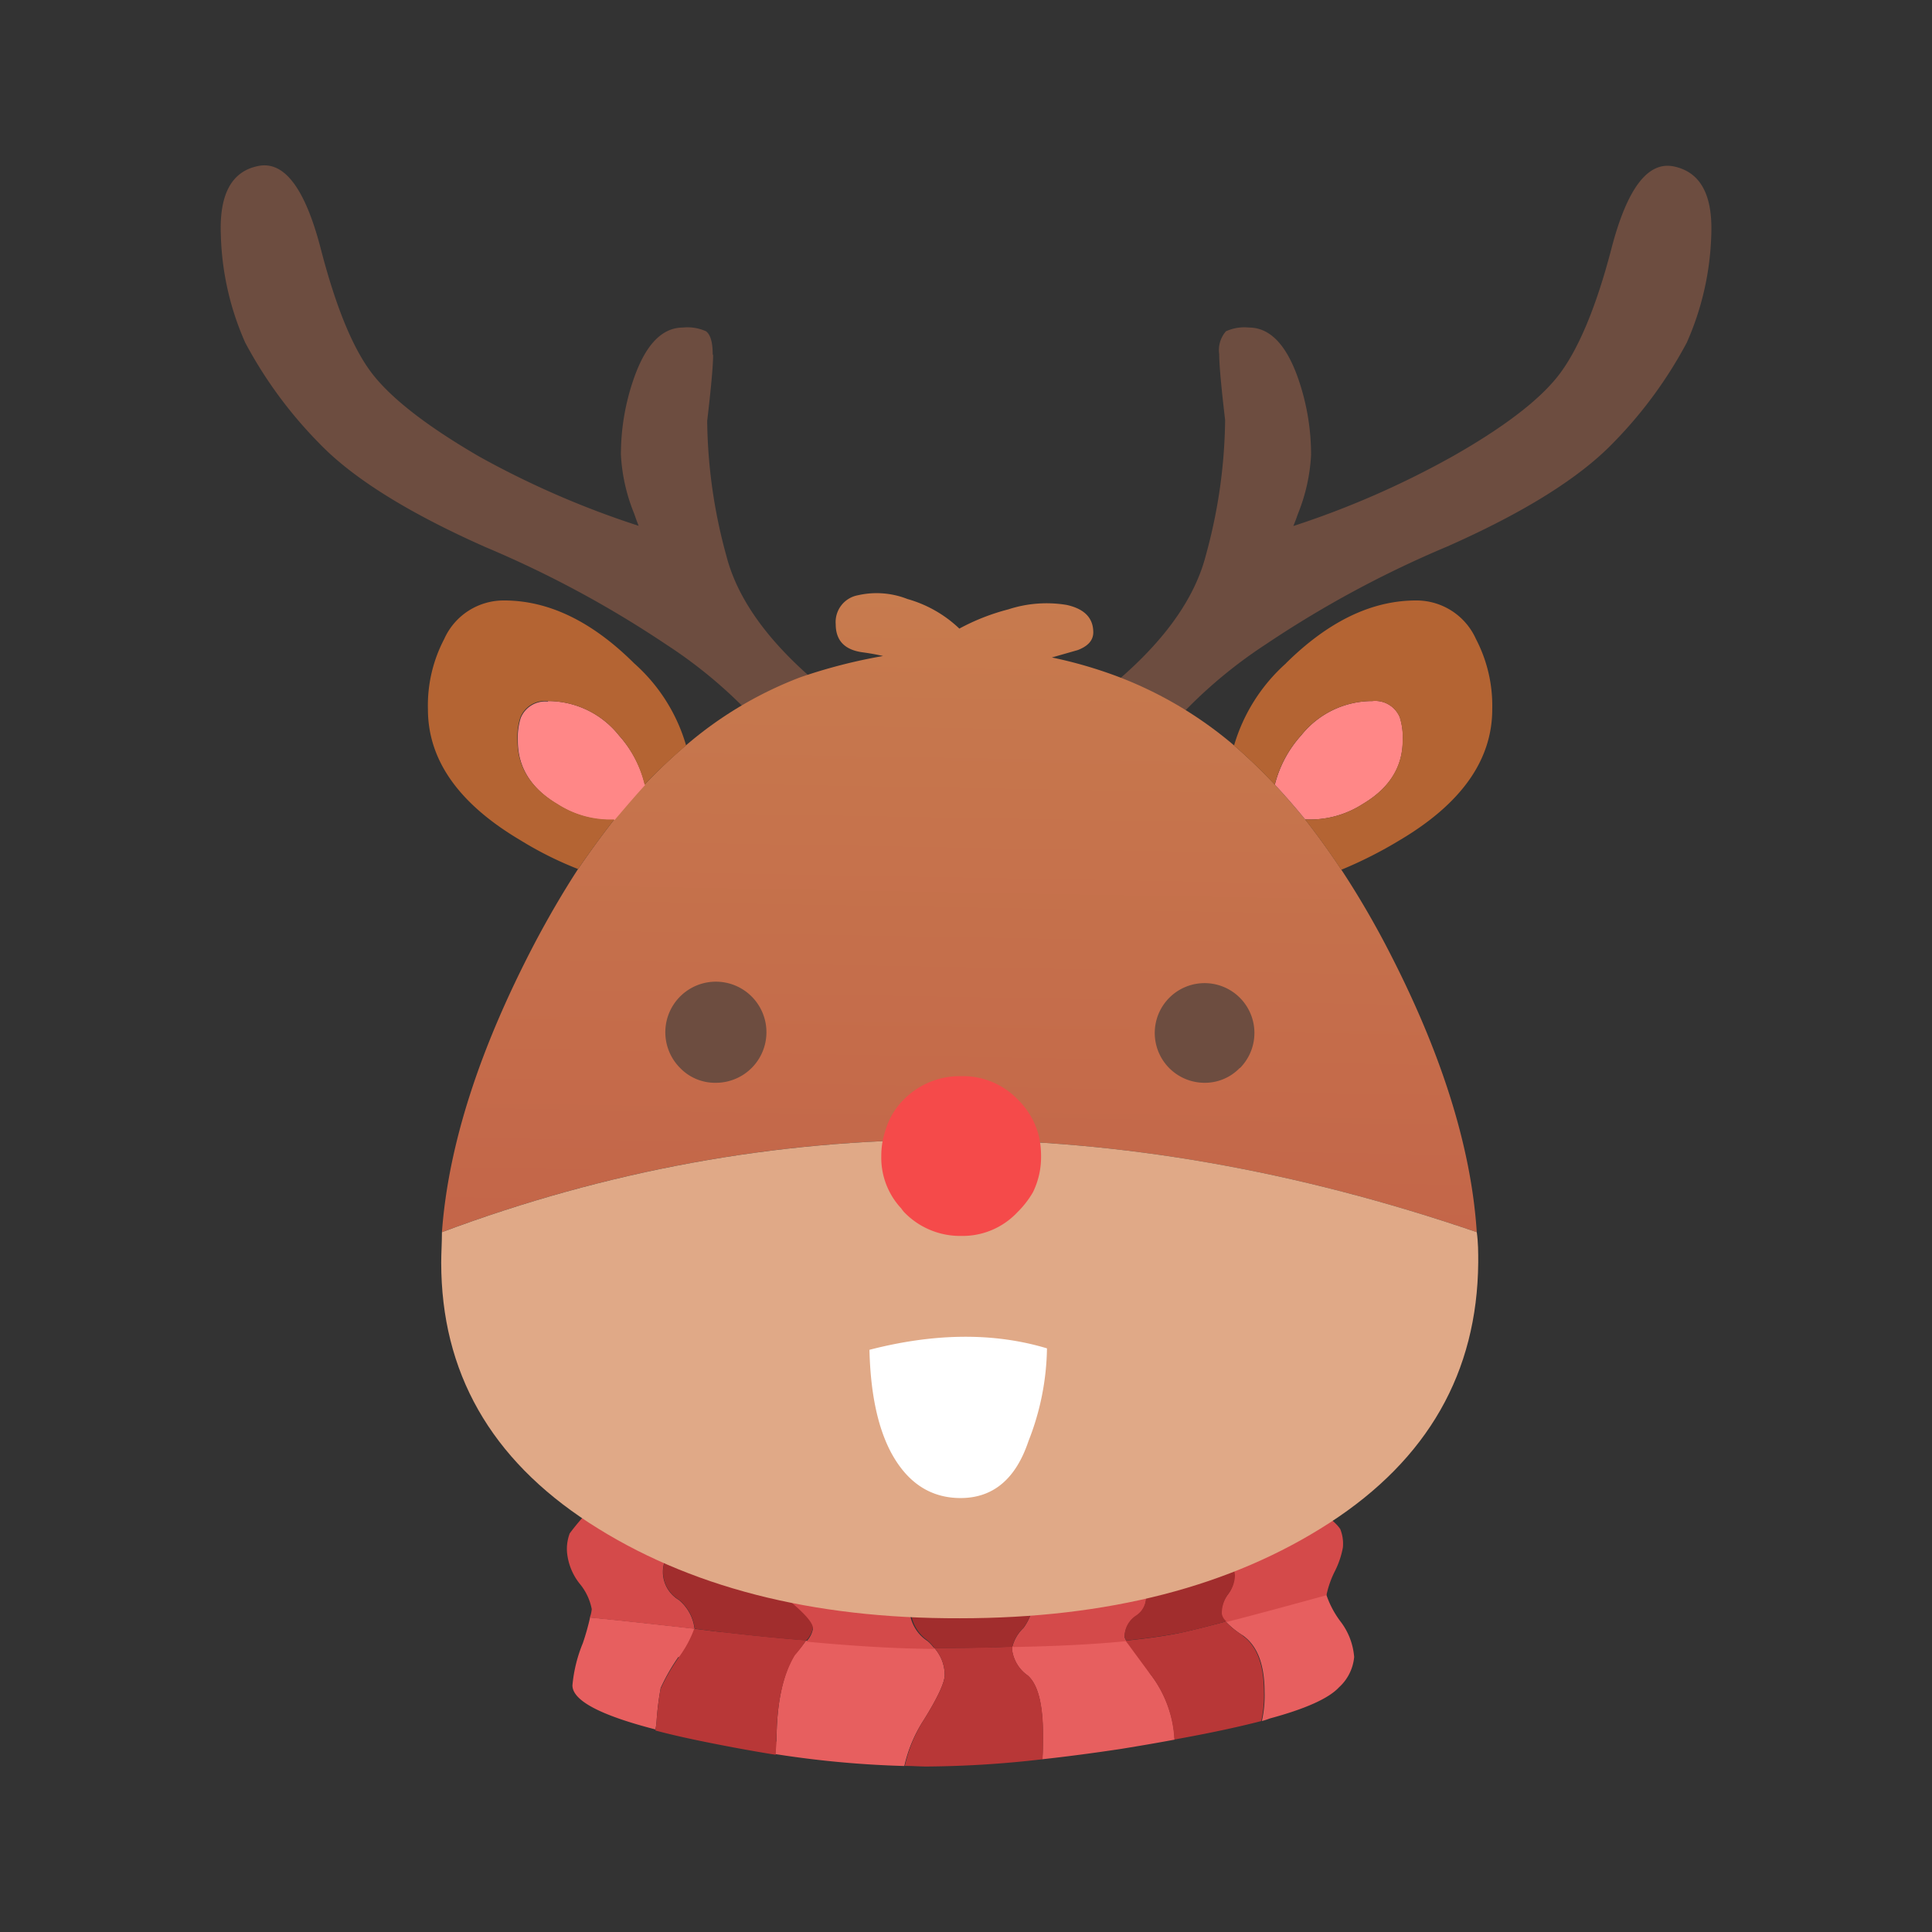 <svg xmlns="http://www.w3.org/2000/svg" xmlns:xlink="http://www.w3.org/1999/xlink" viewBox="0 0 186.1 186.1"><rect x="0" y="0" width="186.1" height="186.1" fill="#333333" stroke="none"/><defs><style>.cls-1{fill:none;}.cls-2{fill:#6d4d40;}.cls-3{fill:#e75f5f;}.cls-4{fill:#d44a4a;}.cls-5{fill:#b83737;}.cls-6{fill:#a12d2d;}.cls-7{fill:url(#linear-gradient);}.cls-8{fill:#ff8787;}.cls-9{fill:#b46433;}.cls-10{fill:#e0a987;}.cls-11{fill:#fff;}.cls-12{fill:#f54a4a;}</style><linearGradient id="linear-gradient" x1="92.08" y1="137.58" x2="93.54" y2="54.34" gradientUnits="userSpaceOnUse"><stop offset="0.24" stop-color="#c46649"/><stop offset="1" stop-color="#c77c4e"/></linearGradient></defs><g id="Layer_2" data-name="Layer 2"><g id="OBJECTS"><rect class="cls-1" width="186.1" height="186.1"/><g id="Layer0_10_MEMBER_0_FILL" data-name="Layer0 10 MEMBER 0 FILL"><path class="cls-2" d="M68.65,34.12c0-1.14-.21-1.88-.64-2.21a4.33,4.33,0,0,0-2.21-.36c-2,0-3.56,1.59-4.7,4.78a22.16,22.16,0,0,0-1.29,7.48,17.36,17.36,0,0,0,1.29,5.7q.21.63.42,1.14A86.41,86.41,0,0,1,46.2,44Q38.87,39.75,36,36.18T30.89,23.93Q28.61,15.17,24.83,16c-2.52.52-3.7,2.71-3.56,6.55A27.29,27.29,0,0,0,23.62,33a41.74,41.74,0,0,0,7.12,9.69q4.85,5.05,16,10a102.86,102.86,0,0,1,17.46,9.41,45.2,45.2,0,0,1,9.12,7.83l1.64,2,6.2-4.2q-9.34-7-11.19-14.18a50.66,50.66,0,0,1-1.85-13c.38-3.23.57-5.35.57-6.34M125,36.33q-1.71-4.78-4.71-4.78a4.29,4.29,0,0,0-2.2.36,2.76,2.76,0,0,0-.65,2.21c0,1,.19,3.11.57,6.34a50.66,50.66,0,0,1-1.85,13Q114.32,60.69,105,67.68l6.2,4.2,1.63-2a45.77,45.77,0,0,1,9.12-7.83,102.86,102.86,0,0,1,17.46-9.41q11.11-4.92,16-10A41.74,41.74,0,0,0,162.48,33a27.48,27.48,0,0,0,2.36-10.41c.14-3.84-1.05-6-3.57-6.55s-4.53,2.07-6.05,7.91-3.28,9.88-5.13,12.25-5.3,5-10.19,7.77a86.09,86.09,0,0,1-15.32,6.7c.14-.34.29-.72.43-1.14a17.57,17.57,0,0,0,1.28-5.7A22.4,22.4,0,0,0,125,36.33Z"/></g><g id="Layer0_10_MEMBER_1_FILL" data-name="Layer0 10 MEMBER 1 FILL"><path class="cls-3" d="M118.07,156.2a8.22,8.22,0,0,0,1.64,1.33q2.1,1.47,2.1,5.46a11.18,11.18,0,0,1-.26,2.79,7,7,0,0,0,.77-.25q5.18-1.4,6.66-3a4.49,4.49,0,0,0,1.46-2.92,6.45,6.45,0,0,0-1.27-3.36,9.09,9.09,0,0,1-1.4-2.61v-.06q-6.12,1.69-9.7,2.6m-52.66,3.49a11,11,0,0,0,1.52-2.79c-4.88-.55-8.25-.91-10.09-1.08a23.78,23.78,0,0,1-.7,2.48,13.93,13.93,0,0,0-1,4.06q0,2.19,8,4.25a8.6,8.6,0,0,0,.12-1,28.23,28.23,0,0,1,.38-3,18.69,18.69,0,0,1,1.72-3m45.36,1.46L108.48,158q-4.55.47-11,.57v.32A3.58,3.58,0,0,0,99,161.4c1,.89,1.46,2.82,1.46,5.78q0,1.57-.06,2.28,3.57-.39,7.61-1c1.83-.3,3.55-.59,5.14-.89a11.22,11.22,0,0,0-2.41-6.41m-36,6.6c0,.23,0,.64-.07,1.2a97.18,97.18,0,0,0,12.44,1.15A13.69,13.69,0,0,1,89,165.65q2-3.22,2-4.31a3.92,3.92,0,0,0-1-2.6q-5.11,0-12.37-.7a12.68,12.68,0,0,1-1.08,1.33Q74.8,162.29,74.8,167.75Z"/><path class="cls-4" d="M129.36,149a3.8,3.8,0,0,0-.26-1.71q-.89-1.33-4.31-2.92a63.23,63.23,0,0,1-8.82,3.55,9.31,9.31,0,0,1,2.1,2,3.5,3.5,0,0,1,.82,1.9,3.07,3.07,0,0,1-.63,1.78,3.15,3.15,0,0,0-.64,1.9,1.2,1.2,0,0,0,.45.76q3.57-.91,9.7-2.6a9.26,9.26,0,0,1,.83-2.35,8.45,8.45,0,0,0,.76-2.28m-64.65.32c.64-.84,1.25-1.71,1.84-2.6-2.64-.83-5.32-1.78-8.06-2.86a22.33,22.33,0,0,0-3.61,3.81,4.25,4.25,0,0,0-.26,1.84,5.7,5.7,0,0,0,1.21,3A5.42,5.42,0,0,1,57,155a3.09,3.09,0,0,1-.19.82c1.84.17,5.21.53,10.09,1.08h0a4.22,4.22,0,0,0-1.52-2.79,3.14,3.14,0,0,1-.7-4.82m45,2.6a6.22,6.22,0,0,0-1.52-1.9,65.54,65.54,0,0,1-8.69,1.14,15,15,0,0,1,.12,2,5.35,5.35,0,0,1-1,3.68,3.75,3.75,0,0,0-1.08,1.84q6.42-.11,11-.57a1.53,1.53,0,0,1-.18-.38,2.44,2.44,0,0,1,1.07-2,2.12,2.12,0,0,0,1-1.65,4.9,4.9,0,0,0-.7-2.09m-21.25-.76a91.53,91.53,0,0,1-11.8-1.72c-.23.32-.48.65-.76,1a4.14,4.14,0,0,0-.89,2.35c0,.29.55.95,1.65,2s1.65,1.67,1.65,2.1a2.43,2.43,0,0,1-.64,1.2q7.25.68,12.37.7a3.74,3.74,0,0,0-.69-.76,3.81,3.81,0,0,1-1.72-2.86,13.1,13.1,0,0,0,.45-1.52A16.08,16.08,0,0,0,88.44,151.13Z"/><path class="cls-5" d="M97.51,158.93v-.32q-3.3.13-7.11.13H90a3.92,3.92,0,0,1,1,2.6q0,1.08-2,4.31a13.69,13.69,0,0,0-1.84,4.45c.72,0,1.42.06,2.09.06a101.27,101.27,0,0,0,11.17-.7q.06-.71.06-2.28c0-3-.48-4.89-1.46-5.78a3.58,3.58,0,0,1-1.52-2.47m22.2-1.4a8.22,8.22,0,0,1-1.64-1.33c-2.38.63-3.93,1-4.64,1.14-1.41.27-3.06.5-5,.7l2.29,3.11a11.22,11.22,0,0,1,2.41,6.41q5-.9,8.37-1.78a11.18,11.18,0,0,0,.26-2.79q0-4-2.1-5.46m-52.78-.63a11,11,0,0,1-1.52,2.79,18.69,18.69,0,0,0-1.72,3,28.23,28.23,0,0,0-.38,3,8.6,8.6,0,0,1-.12,1q2.19.58,5,1.14,3.42.69,6.59,1.2c0-.56.07-1,.07-1.2q0-5.46,1.77-8.38A12.68,12.68,0,0,0,77.65,158q-3.6-.28-7.74-.76C68.86,157.16,67.87,157,66.93,156.9Z"/><path class="cls-6" d="M108.17,150a6.22,6.22,0,0,1,1.52,1.9,4.9,4.9,0,0,1,.7,2.09,2.12,2.12,0,0,1-1,1.65,2.44,2.44,0,0,0-1.07,2,1.53,1.53,0,0,0,.18.38c1.89-.2,3.54-.43,5-.7.71-.12,2.26-.51,4.64-1.14a1.2,1.2,0,0,1-.45-.76,3.15,3.15,0,0,1,.64-1.9,3.07,3.07,0,0,0,.63-1.78,3.5,3.5,0,0,0-.82-1.9,9.31,9.31,0,0,0-2.1-2,63,63,0,0,1-7.8,2.1m-8.69,1.14a72.65,72.65,0,0,1-11,0,16.08,16.08,0,0,1-.38,2.47,13.1,13.1,0,0,1-.45,1.52A3.81,3.81,0,0,0,89.33,158a3.74,3.74,0,0,1,.69.76h.38q3.81,0,7.11-.13a3.75,3.75,0,0,1,1.08-1.84,5.35,5.35,0,0,0,1-3.68,15,15,0,0,0-.12-2m-32.93-4.44c-.59.89-1.2,1.76-1.84,2.6a3.14,3.14,0,0,0,.7,4.82,4.22,4.22,0,0,1,1.52,2.79h0c.94.13,1.93.26,3,.38q4.14.48,7.74.76a2.43,2.43,0,0,0,.64-1.2c0-.43-.55-1.12-1.65-2.1s-1.65-1.67-1.65-2a4.14,4.14,0,0,1,.89-2.35c.28-.37.53-.7.76-1Q71.7,148.34,66.55,146.69Z"/></g><g id="Layer0_10_MEMBER_2_FILL" data-name="Layer0 10 MEMBER 2 FILL"><path class="cls-7" d="M62.09,75.58c-1,1.07-2,2.18-2.92,3.35q-1.76,2.25-3.49,4.78-2.18,3.36-4.2,7.19-8,15.3-8.91,27.79,47.64-17.82,99.68,0-.81-12.5-8.84-27.79c-1.34-2.54-2.75-4.92-4.2-7.12-1.14-1.72-2.3-3.33-3.49-4.85q-1.43-1.74-2.92-3.35a53.35,53.35,0,0,0-3.92-3.77,38.1,38.1,0,0,0-11-6.56,42.71,42.71,0,0,0-6.56-1.92l2.49-.71q1.5-.57,1.5-1.71c0-1.38-.85-2.26-2.56-2.64a11.87,11.87,0,0,0-5.63.43,20.73,20.73,0,0,0-4.71,1.85,11.93,11.93,0,0,0-5-2.85,8.11,8.11,0,0,0-4.78-.36,2.62,2.62,0,0,0-2.13,2.78c0,1.57.85,2.47,2.56,2.71.74.1,1.4.22,2,.36a51.52,51.52,0,0,0-8,2.06,37.22,37.22,0,0,0-11,6.56A51.84,51.84,0,0,0,62.09,75.58Z"/><path class="cls-8" d="M122.8,75.58q1.5,1.61,2.92,3.35a9.39,9.39,0,0,0,5.56-1.49c2.56-1.52,3.84-3.57,3.84-6.13a6.35,6.35,0,0,0-.28-2.21,2.56,2.56,0,0,0-2.64-1.57,8.75,8.75,0,0,0-6.84,3.28,11.14,11.14,0,0,0-2.56,4.77m-70-8a2.56,2.56,0,0,0-2.64,1.57,6.35,6.35,0,0,0-.28,2.21c0,2.56,1.28,4.61,3.85,6.13a9.36,9.36,0,0,0,5.48,1.49c1-1.17,1.94-2.28,2.92-3.35a10.88,10.88,0,0,0-2.49-4.77A8.75,8.75,0,0,0,52.76,67.53Z"/><path class="cls-9" d="M123.87,63.9a17,17,0,0,0-5,7.91,53.35,53.35,0,0,1,3.92,3.77,11.14,11.14,0,0,1,2.56-4.77,8.75,8.75,0,0,1,6.84-3.28,2.56,2.56,0,0,1,2.64,1.57,6.35,6.35,0,0,1,.28,2.21c0,2.56-1.28,4.61-3.84,6.13a9.39,9.39,0,0,1-5.56,1.49c1.19,1.52,2.35,3.13,3.49,4.85a40.86,40.86,0,0,0,5.63-2.85q8.91-5.28,8.91-12.61a13.88,13.88,0,0,0-1.57-6.77,6.28,6.28,0,0,0-5.77-3.71q-6.42,0-12.54,6.06M42.79,61.55a13.77,13.77,0,0,0-1.57,6.77q0,7.34,8.9,12.61a34.47,34.47,0,0,0,5.56,2.78q1.74-2.53,3.49-4.78a9.36,9.36,0,0,1-5.48-1.49c-2.57-1.52-3.85-3.57-3.85-6.13a6.35,6.35,0,0,1,.28-2.21,2.56,2.56,0,0,1,2.64-1.57,8.75,8.75,0,0,1,6.84,3.28,10.88,10.88,0,0,1,2.49,4.77,51.84,51.84,0,0,1,4-3.77,16.8,16.8,0,0,0-5-7.91Q55,57.84,48.56,57.84A6.27,6.27,0,0,0,42.79,61.55Z"/><path class="cls-10" d="M42.57,118.69c0,1-.07,2-.07,2.92q0,15.83,14.25,25.08t35.7,9.19q21.43,0,35.62-9.19t14.32-25.08c0-1,0-1.93-.14-2.92Q90.22,100.87,42.57,118.69Z"/></g><g id="Layer0_10_MEMBER_2_MEMBER_0_FILL" data-name="Layer0 10 MEMBER 2 MEMBER 0 FILL"><path class="cls-11" d="M100.85,129.88q-7.65-2.3-17.1.14.15,6.34,2.14,10,2.35,4.27,6.63,4.28,4.71,0,6.55-5.49A25.21,25.21,0,0,0,100.85,129.88Z"/><path class="cls-12" d="M98,105.87a7.32,7.32,0,0,0-5.41-2.21,7.58,7.58,0,0,0-5.49,2.21,6.9,6.9,0,0,0-1.78,2.92,7.73,7.73,0,0,0-.43,2.56,7.16,7.16,0,0,0,1.93,5.06,2.82,2.82,0,0,0,.28.36,7.48,7.48,0,0,0,5.49,2.28A7.23,7.23,0,0,0,98,116.77a9.08,9.08,0,0,0,1.5-1.93,7.71,7.71,0,0,0,.78-3.49,8.69,8.69,0,0,0-.21-1.92A7.5,7.5,0,0,0,98,105.87Z"/><path class="cls-2" d="M119.45,102.87A4.8,4.8,0,1,0,116,104.3a4.66,4.66,0,0,0,3.42-1.43M68.93,104.3a4.87,4.87,0,1,0-3.42-1.43A4.67,4.67,0,0,0,68.93,104.3Z"/></g></g></g></svg>